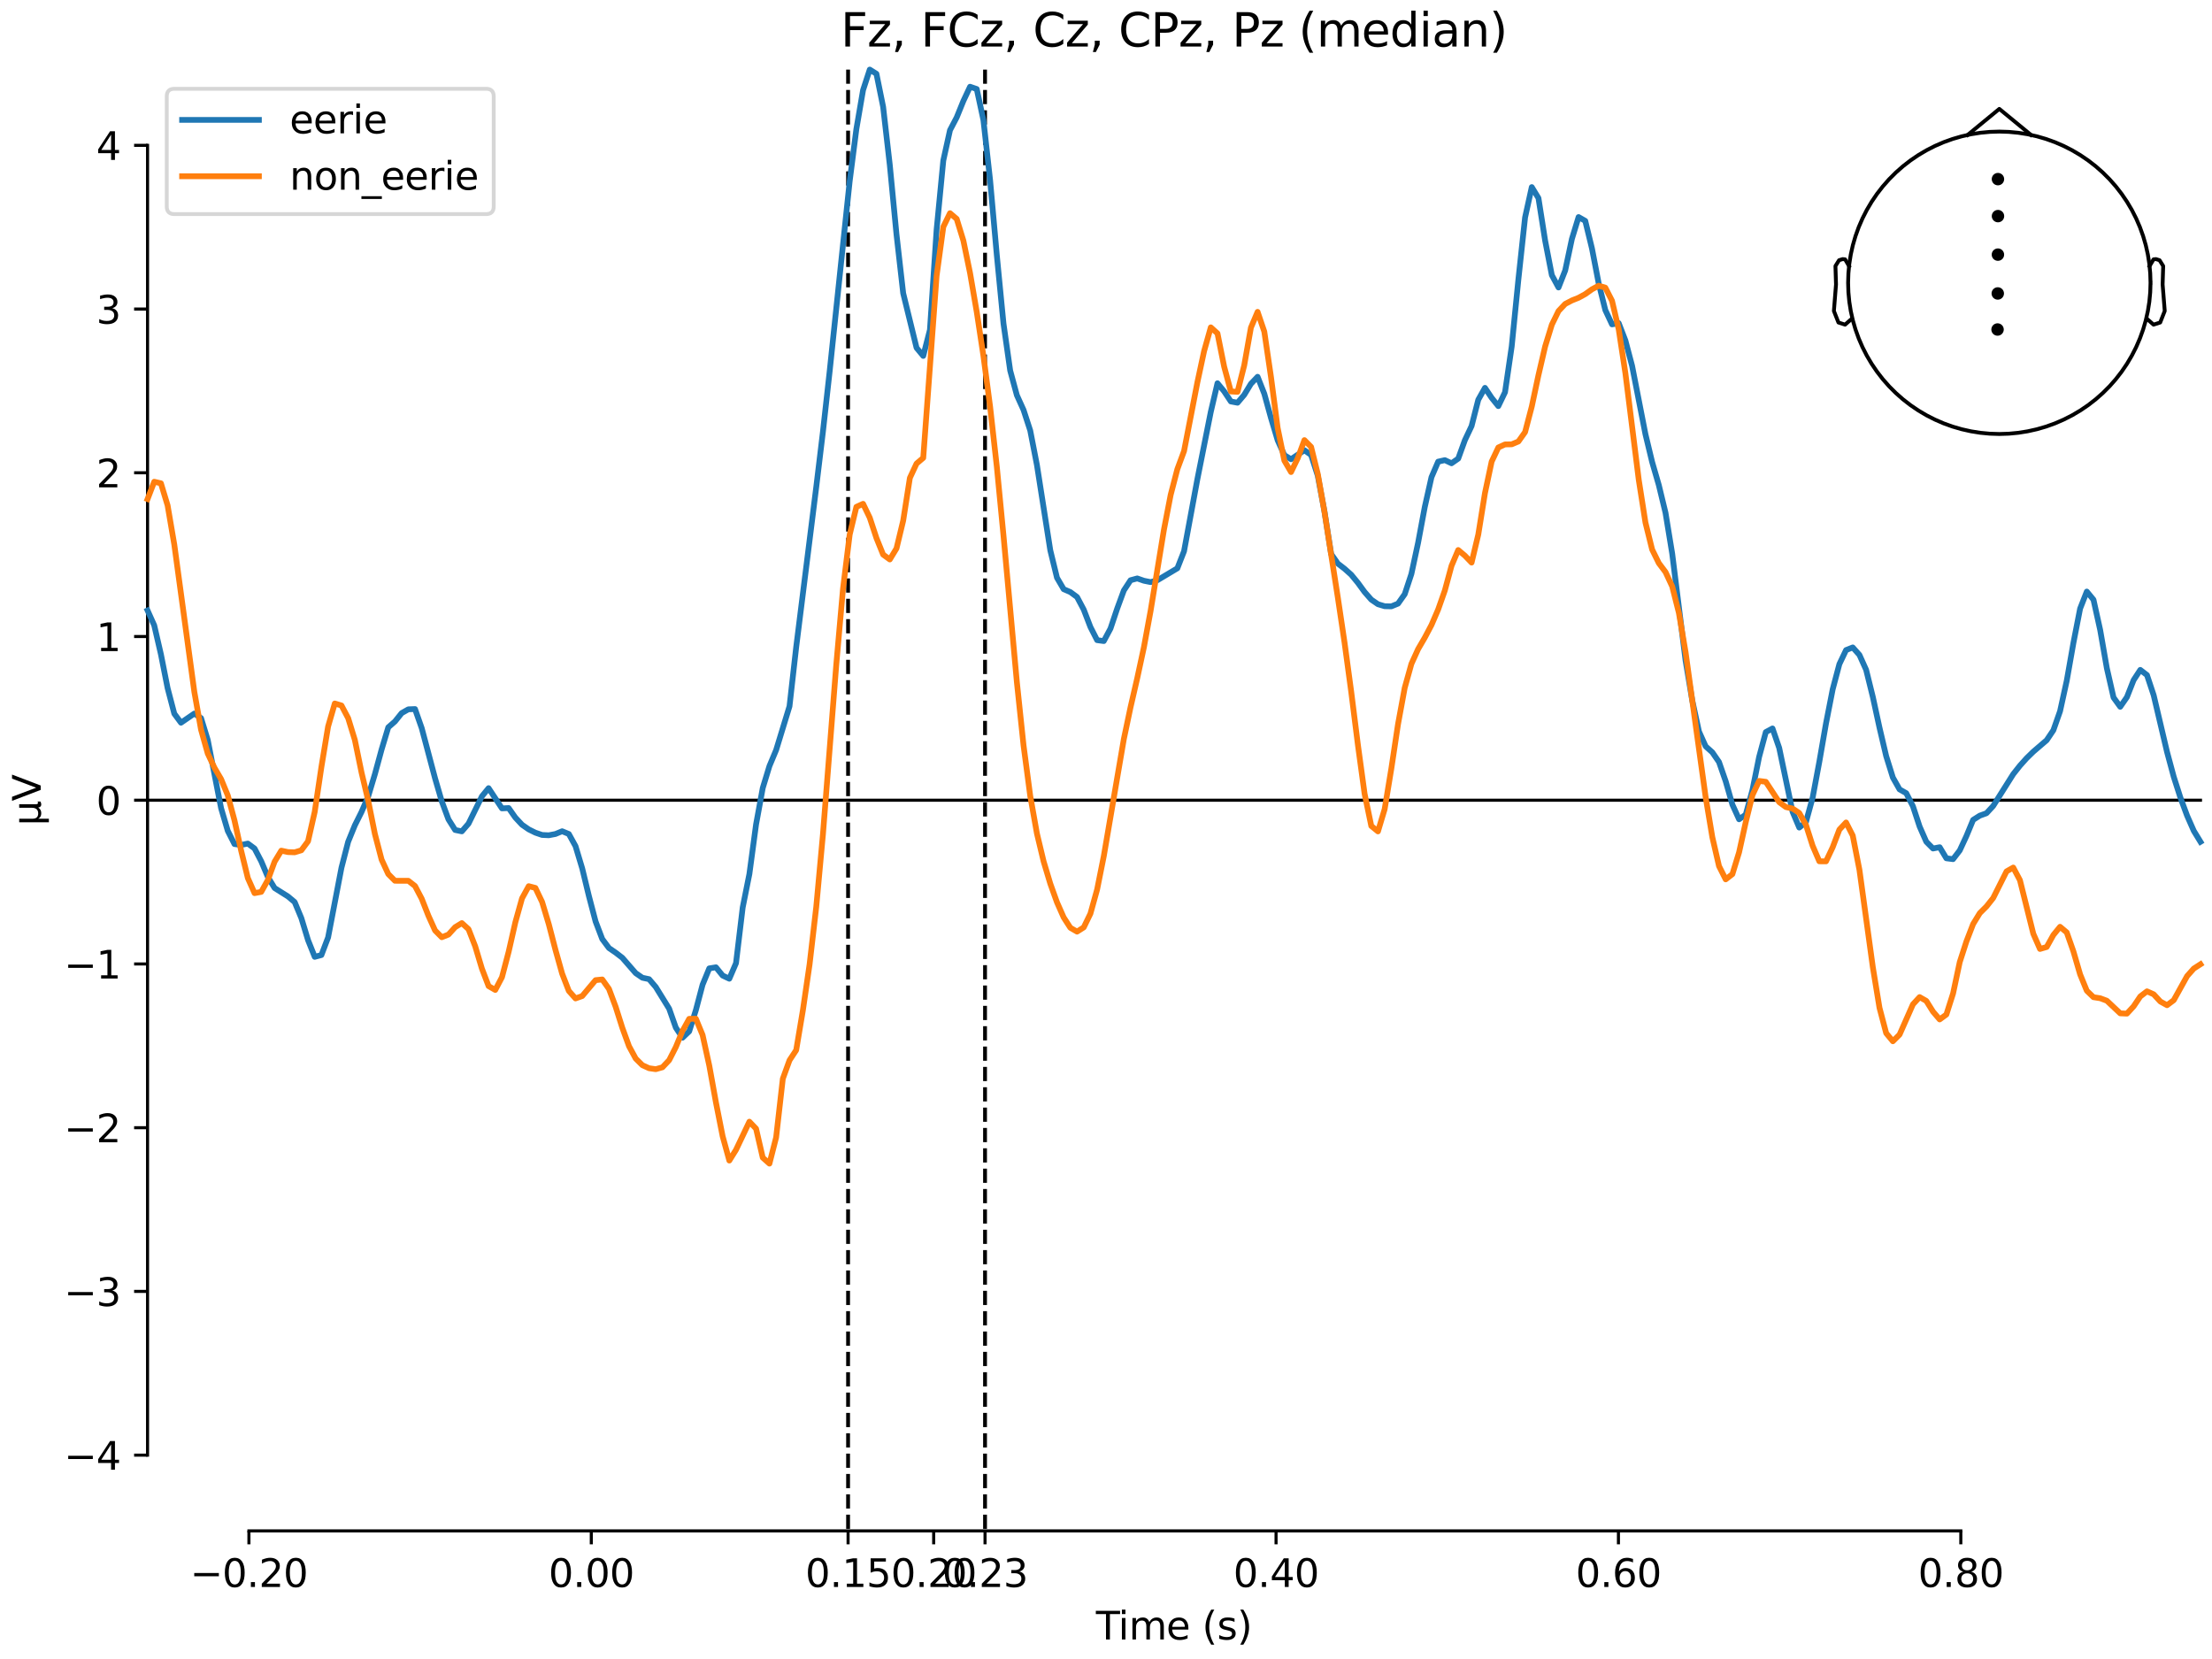 <?xml version="1.0" encoding="utf-8" standalone="no"?>
<!DOCTYPE svg PUBLIC "-//W3C//DTD SVG 1.1//EN"
  "http://www.w3.org/Graphics/SVG/1.1/DTD/svg11.dtd">
<svg xmlns:xlink="http://www.w3.org/1999/xlink" width="576pt" height="432pt" viewBox="0 0 576 432" xmlns="http://www.w3.org/2000/svg" version="1.1">
 <defs>
  <style type="text/css">*{stroke-linejoin: round; stroke-linecap: butt}</style>
 </defs>
 <g id="figure_1">
  <g id="patch_1">
   <path d="M 0 432 
L 576 432 
L 576 0 
L 0 0 
z
" style="fill: #ffffff"/>
  </g>
  <g id="axes_1">
   <g id="patch_2">
    <path d="M 38.421 398.644 
L 573 398.644 
L 573 18.118 
L 38.421 18.118 
L 38.421 398.644 
z
" style="fill: none; opacity: 0"/>
   </g>
   <g id="patch_3">
    <path d="M 38.421 378.917 
L 38.421 37.845 
" style="fill: none; stroke: #000000; stroke-width: 0.8; stroke-linejoin: miter; stroke-linecap: square"/>
   </g>
   <g id="LineCollection_1">
    <path d="M 220.839 18.118 
L 220.839 398.644 
" clip-path="url(#pd1ebe7572a)" style="fill: none; stroke-dasharray: 3.7,1.6; stroke-dashoffset: 0; stroke: #000000"/>
    <path d="M 256.501 18.118 
L 256.501 398.644 
" clip-path="url(#pd1ebe7572a)" style="fill: none; stroke-dasharray: 3.7,1.6; stroke-dashoffset: 0; stroke: #000000"/>
   </g>
   <g id="matplotlib.axis_1">
    <g id="xtick_1">
     <g id="line2d_1">
      <defs>
       <path id="mf4cbd7baeb" d="M 0 0 
L 0 3.5 
" style="stroke: #000000; stroke-width: 0.8"/>
      </defs>
      <g>
       <use xlink:href="#mf4cbd7baeb" x="64.819" y="398.644" style="stroke: #000000; stroke-width: 0.8"/>
      </g>
     </g>
     <g id="text_1">
      <!-- −0.20 -->
      <g transform="translate(49.496 413.242) scale(0.1 -0.1)">
       <defs>
        <path id="DejaVuSans-2212" d="M 678 2272 
L 4684 2272 
L 4684 1741 
L 678 1741 
L 678 2272 
z
" transform="scale(0.016)"/>
        <path id="DejaVuSans-30" d="M 2034 4250 
Q 1547 4250 1301 3770 
Q 1056 3291 1056 2328 
Q 1056 1369 1301 889 
Q 1547 409 2034 409 
Q 2525 409 2770 889 
Q 3016 1369 3016 2328 
Q 3016 3291 2770 3770 
Q 2525 4250 2034 4250 
z
M 2034 4750 
Q 2819 4750 3233 4129 
Q 3647 3509 3647 2328 
Q 3647 1150 3233 529 
Q 2819 -91 2034 -91 
Q 1250 -91 836 529 
Q 422 1150 422 2328 
Q 422 3509 836 4129 
Q 1250 4750 2034 4750 
z
" transform="scale(0.016)"/>
        <path id="DejaVuSans-2e" d="M 684 794 
L 1344 794 
L 1344 0 
L 684 0 
L 684 794 
z
" transform="scale(0.016)"/>
        <path id="DejaVuSans-32" d="M 1228 531 
L 3431 531 
L 3431 0 
L 469 0 
L 469 531 
Q 828 903 1448 1529 
Q 2069 2156 2228 2338 
Q 2531 2678 2651 2914 
Q 2772 3150 2772 3378 
Q 2772 3750 2511 3984 
Q 2250 4219 1831 4219 
Q 1534 4219 1204 4116 
Q 875 4013 500 3803 
L 500 4441 
Q 881 4594 1212 4672 
Q 1544 4750 1819 4750 
Q 2544 4750 2975 4387 
Q 3406 4025 3406 3419 
Q 3406 3131 3298 2873 
Q 3191 2616 2906 2266 
Q 2828 2175 2409 1742 
Q 1991 1309 1228 531 
z
" transform="scale(0.016)"/>
       </defs>
       <use xlink:href="#DejaVuSans-2212"/>
       <use xlink:href="#DejaVuSans-30" transform="translate(83.789 0)"/>
       <use xlink:href="#DejaVuSans-2e" transform="translate(147.412 0)"/>
       <use xlink:href="#DejaVuSans-32" transform="translate(179.199 0)"/>
       <use xlink:href="#DejaVuSans-30" transform="translate(242.822 0)"/>
      </g>
     </g>
    </g>
    <g id="xtick_2">
     <g id="line2d_2">
      <g>
       <use xlink:href="#mf4cbd7baeb" x="153.973" y="398.644" style="stroke: #000000; stroke-width: 0.8"/>
      </g>
     </g>
     <g id="text_2">
      <!-- 0.00 -->
      <g transform="translate(142.84 413.242) scale(0.1 -0.1)">
       <use xlink:href="#DejaVuSans-30"/>
       <use xlink:href="#DejaVuSans-2e" transform="translate(63.623 0)"/>
       <use xlink:href="#DejaVuSans-30" transform="translate(95.41 0)"/>
       <use xlink:href="#DejaVuSans-30" transform="translate(159.033 0)"/>
      </g>
     </g>
    </g>
    <g id="xtick_3">
     <g id="line2d_3">
      <g>
       <use xlink:href="#mf4cbd7baeb" x="220.839" y="398.644" style="stroke: #000000; stroke-width: 0.8"/>
      </g>
     </g>
     <g id="text_3">
      <!-- 0.15 -->
      <g transform="translate(209.706 413.242) scale(0.1 -0.1)">
       <defs>
        <path id="DejaVuSans-31" d="M 794 531 
L 1825 531 
L 1825 4091 
L 703 3866 
L 703 4441 
L 1819 4666 
L 2450 4666 
L 2450 531 
L 3481 531 
L 3481 0 
L 794 0 
L 794 531 
z
" transform="scale(0.016)"/>
        <path id="DejaVuSans-35" d="M 691 4666 
L 3169 4666 
L 3169 4134 
L 1269 4134 
L 1269 2991 
Q 1406 3038 1543 3061 
Q 1681 3084 1819 3084 
Q 2600 3084 3056 2656 
Q 3513 2228 3513 1497 
Q 3513 744 3044 326 
Q 2575 -91 1722 -91 
Q 1428 -91 1123 -41 
Q 819 9 494 109 
L 494 744 
Q 775 591 1075 516 
Q 1375 441 1709 441 
Q 2250 441 2565 725 
Q 2881 1009 2881 1497 
Q 2881 1984 2565 2268 
Q 2250 2553 1709 2553 
Q 1456 2553 1204 2497 
Q 953 2441 691 2322 
L 691 4666 
z
" transform="scale(0.016)"/>
       </defs>
       <use xlink:href="#DejaVuSans-30"/>
       <use xlink:href="#DejaVuSans-2e" transform="translate(63.623 0)"/>
       <use xlink:href="#DejaVuSans-31" transform="translate(95.41 0)"/>
       <use xlink:href="#DejaVuSans-35" transform="translate(159.033 0)"/>
      </g>
     </g>
    </g>
    <g id="xtick_4">
     <g id="line2d_4">
      <g>
       <use xlink:href="#mf4cbd7baeb" x="243.128" y="398.644" style="stroke: #000000; stroke-width: 0.8"/>
      </g>
     </g>
     <g id="text_4">
      <!-- 0.20 -->
      <g transform="translate(231.995 413.242) scale(0.1 -0.1)">
       <use xlink:href="#DejaVuSans-30"/>
       <use xlink:href="#DejaVuSans-2e" transform="translate(63.623 0)"/>
       <use xlink:href="#DejaVuSans-32" transform="translate(95.41 0)"/>
       <use xlink:href="#DejaVuSans-30" transform="translate(159.033 0)"/>
      </g>
     </g>
    </g>
    <g id="xtick_5">
     <g id="line2d_5">
      <g>
       <use xlink:href="#mf4cbd7baeb" x="256.501" y="398.644" style="stroke: #000000; stroke-width: 0.8"/>
      </g>
     </g>
     <g id="text_5">
      <!-- 0.23 -->
      <g transform="translate(245.368 413.242) scale(0.1 -0.1)">
       <defs>
        <path id="DejaVuSans-33" d="M 2597 2516 
Q 3050 2419 3304 2112 
Q 3559 1806 3559 1356 
Q 3559 666 3084 287 
Q 2609 -91 1734 -91 
Q 1441 -91 1130 -33 
Q 819 25 488 141 
L 488 750 
Q 750 597 1062 519 
Q 1375 441 1716 441 
Q 2309 441 2620 675 
Q 2931 909 2931 1356 
Q 2931 1769 2642 2001 
Q 2353 2234 1838 2234 
L 1294 2234 
L 1294 2753 
L 1863 2753 
Q 2328 2753 2575 2939 
Q 2822 3125 2822 3475 
Q 2822 3834 2567 4026 
Q 2313 4219 1838 4219 
Q 1578 4219 1281 4162 
Q 984 4106 628 3988 
L 628 4550 
Q 988 4650 1302 4700 
Q 1616 4750 1894 4750 
Q 2613 4750 3031 4423 
Q 3450 4097 3450 3541 
Q 3450 3153 3228 2886 
Q 3006 2619 2597 2516 
z
" transform="scale(0.016)"/>
       </defs>
       <use xlink:href="#DejaVuSans-30"/>
       <use xlink:href="#DejaVuSans-2e" transform="translate(63.623 0)"/>
       <use xlink:href="#DejaVuSans-32" transform="translate(95.41 0)"/>
       <use xlink:href="#DejaVuSans-33" transform="translate(159.033 0)"/>
      </g>
     </g>
    </g>
    <g id="xtick_6">
     <g id="line2d_6">
      <g>
       <use xlink:href="#mf4cbd7baeb" x="332.282" y="398.644" style="stroke: #000000; stroke-width: 0.8"/>
      </g>
     </g>
     <g id="text_6">
      <!-- 0.40 -->
      <g transform="translate(321.15 413.242) scale(0.1 -0.1)">
       <defs>
        <path id="DejaVuSans-34" d="M 2419 4116 
L 825 1625 
L 2419 1625 
L 2419 4116 
z
M 2253 4666 
L 3047 4666 
L 3047 1625 
L 3713 1625 
L 3713 1100 
L 3047 1100 
L 3047 0 
L 2419 0 
L 2419 1100 
L 313 1100 
L 313 1709 
L 2253 4666 
z
" transform="scale(0.016)"/>
       </defs>
       <use xlink:href="#DejaVuSans-30"/>
       <use xlink:href="#DejaVuSans-2e" transform="translate(63.623 0)"/>
       <use xlink:href="#DejaVuSans-34" transform="translate(95.41 0)"/>
       <use xlink:href="#DejaVuSans-30" transform="translate(159.033 0)"/>
      </g>
     </g>
    </g>
    <g id="xtick_7">
     <g id="line2d_7">
      <g>
       <use xlink:href="#mf4cbd7baeb" x="421.437" y="398.644" style="stroke: #000000; stroke-width: 0.8"/>
      </g>
     </g>
     <g id="text_7">
      <!-- 0.60 -->
      <g transform="translate(410.304 413.242) scale(0.1 -0.1)">
       <defs>
        <path id="DejaVuSans-36" d="M 2113 2584 
Q 1688 2584 1439 2293 
Q 1191 2003 1191 1497 
Q 1191 994 1439 701 
Q 1688 409 2113 409 
Q 2538 409 2786 701 
Q 3034 994 3034 1497 
Q 3034 2003 2786 2293 
Q 2538 2584 2113 2584 
z
M 3366 4563 
L 3366 3988 
Q 3128 4100 2886 4159 
Q 2644 4219 2406 4219 
Q 1781 4219 1451 3797 
Q 1122 3375 1075 2522 
Q 1259 2794 1537 2939 
Q 1816 3084 2150 3084 
Q 2853 3084 3261 2657 
Q 3669 2231 3669 1497 
Q 3669 778 3244 343 
Q 2819 -91 2113 -91 
Q 1303 -91 875 529 
Q 447 1150 447 2328 
Q 447 3434 972 4092 
Q 1497 4750 2381 4750 
Q 2619 4750 2861 4703 
Q 3103 4656 3366 4563 
z
" transform="scale(0.016)"/>
       </defs>
       <use xlink:href="#DejaVuSans-30"/>
       <use xlink:href="#DejaVuSans-2e" transform="translate(63.623 0)"/>
       <use xlink:href="#DejaVuSans-36" transform="translate(95.41 0)"/>
       <use xlink:href="#DejaVuSans-30" transform="translate(159.033 0)"/>
      </g>
     </g>
    </g>
    <g id="xtick_8">
     <g id="line2d_8">
      <g>
       <use xlink:href="#mf4cbd7baeb" x="510.592" y="398.644" style="stroke: #000000; stroke-width: 0.8"/>
      </g>
     </g>
     <g id="text_8">
      <!-- 0.80 -->
      <g transform="translate(499.459 413.242) scale(0.1 -0.1)">
       <defs>
        <path id="DejaVuSans-38" d="M 2034 2216 
Q 1584 2216 1326 1975 
Q 1069 1734 1069 1313 
Q 1069 891 1326 650 
Q 1584 409 2034 409 
Q 2484 409 2743 651 
Q 3003 894 3003 1313 
Q 3003 1734 2745 1975 
Q 2488 2216 2034 2216 
z
M 1403 2484 
Q 997 2584 770 2862 
Q 544 3141 544 3541 
Q 544 4100 942 4425 
Q 1341 4750 2034 4750 
Q 2731 4750 3128 4425 
Q 3525 4100 3525 3541 
Q 3525 3141 3298 2862 
Q 3072 2584 2669 2484 
Q 3125 2378 3379 2068 
Q 3634 1759 3634 1313 
Q 3634 634 3220 271 
Q 2806 -91 2034 -91 
Q 1263 -91 848 271 
Q 434 634 434 1313 
Q 434 1759 690 2068 
Q 947 2378 1403 2484 
z
M 1172 3481 
Q 1172 3119 1398 2916 
Q 1625 2713 2034 2713 
Q 2441 2713 2670 2916 
Q 2900 3119 2900 3481 
Q 2900 3844 2670 4047 
Q 2441 4250 2034 4250 
Q 1625 4250 1398 4047 
Q 1172 3844 1172 3481 
z
" transform="scale(0.016)"/>
       </defs>
       <use xlink:href="#DejaVuSans-30"/>
       <use xlink:href="#DejaVuSans-2e" transform="translate(63.623 0)"/>
       <use xlink:href="#DejaVuSans-38" transform="translate(95.41 0)"/>
       <use xlink:href="#DejaVuSans-30" transform="translate(159.033 0)"/>
      </g>
     </g>
    </g>
    <g id="text_9">
     <!-- Time (s) -->
     <g transform="translate(285.381 426.92) scale(0.1 -0.1)">
      <defs>
       <path id="DejaVuSans-54" d="M -19 4666 
L 3928 4666 
L 3928 4134 
L 2272 4134 
L 2272 0 
L 1638 0 
L 1638 4134 
L -19 4134 
L -19 4666 
z
" transform="scale(0.016)"/>
       <path id="DejaVuSans-69" d="M 603 3500 
L 1178 3500 
L 1178 0 
L 603 0 
L 603 3500 
z
M 603 4863 
L 1178 4863 
L 1178 4134 
L 603 4134 
L 603 4863 
z
" transform="scale(0.016)"/>
       <path id="DejaVuSans-6d" d="M 3328 2828 
Q 3544 3216 3844 3400 
Q 4144 3584 4550 3584 
Q 5097 3584 5394 3201 
Q 5691 2819 5691 2113 
L 5691 0 
L 5113 0 
L 5113 2094 
Q 5113 2597 4934 2840 
Q 4756 3084 4391 3084 
Q 3944 3084 3684 2787 
Q 3425 2491 3425 1978 
L 3425 0 
L 2847 0 
L 2847 2094 
Q 2847 2600 2669 2842 
Q 2491 3084 2119 3084 
Q 1678 3084 1418 2786 
Q 1159 2488 1159 1978 
L 1159 0 
L 581 0 
L 581 3500 
L 1159 3500 
L 1159 2956 
Q 1356 3278 1631 3431 
Q 1906 3584 2284 3584 
Q 2666 3584 2933 3390 
Q 3200 3197 3328 2828 
z
" transform="scale(0.016)"/>
       <path id="DejaVuSans-65" d="M 3597 1894 
L 3597 1613 
L 953 1613 
Q 991 1019 1311 708 
Q 1631 397 2203 397 
Q 2534 397 2845 478 
Q 3156 559 3463 722 
L 3463 178 
Q 3153 47 2828 -22 
Q 2503 -91 2169 -91 
Q 1331 -91 842 396 
Q 353 884 353 1716 
Q 353 2575 817 3079 
Q 1281 3584 2069 3584 
Q 2775 3584 3186 3129 
Q 3597 2675 3597 1894 
z
M 3022 2063 
Q 3016 2534 2758 2815 
Q 2500 3097 2075 3097 
Q 1594 3097 1305 2825 
Q 1016 2553 972 2059 
L 3022 2063 
z
" transform="scale(0.016)"/>
       <path id="DejaVuSans-20" transform="scale(0.016)"/>
       <path id="DejaVuSans-28" d="M 1984 4856 
Q 1566 4138 1362 3434 
Q 1159 2731 1159 2009 
Q 1159 1288 1364 580 
Q 1569 -128 1984 -844 
L 1484 -844 
Q 1016 -109 783 600 
Q 550 1309 550 2009 
Q 550 2706 781 3412 
Q 1013 4119 1484 4856 
L 1984 4856 
z
" transform="scale(0.016)"/>
       <path id="DejaVuSans-73" d="M 2834 3397 
L 2834 2853 
Q 2591 2978 2328 3040 
Q 2066 3103 1784 3103 
Q 1356 3103 1142 2972 
Q 928 2841 928 2578 
Q 928 2378 1081 2264 
Q 1234 2150 1697 2047 
L 1894 2003 
Q 2506 1872 2764 1633 
Q 3022 1394 3022 966 
Q 3022 478 2636 193 
Q 2250 -91 1575 -91 
Q 1294 -91 989 -36 
Q 684 19 347 128 
L 347 722 
Q 666 556 975 473 
Q 1284 391 1588 391 
Q 1994 391 2212 530 
Q 2431 669 2431 922 
Q 2431 1156 2273 1281 
Q 2116 1406 1581 1522 
L 1381 1569 
Q 847 1681 609 1914 
Q 372 2147 372 2553 
Q 372 3047 722 3315 
Q 1072 3584 1716 3584 
Q 2034 3584 2315 3537 
Q 2597 3491 2834 3397 
z
" transform="scale(0.016)"/>
       <path id="DejaVuSans-29" d="M 513 4856 
L 1013 4856 
Q 1481 4119 1714 3412 
Q 1947 2706 1947 2009 
Q 1947 1309 1714 600 
Q 1481 -109 1013 -844 
L 513 -844 
Q 928 -128 1133 580 
Q 1338 1288 1338 2009 
Q 1338 2731 1133 3434 
Q 928 4138 513 4856 
z
" transform="scale(0.016)"/>
      </defs>
      <use xlink:href="#DejaVuSans-54"/>
      <use xlink:href="#DejaVuSans-69" transform="translate(57.959 0)"/>
      <use xlink:href="#DejaVuSans-6d" transform="translate(85.742 0)"/>
      <use xlink:href="#DejaVuSans-65" transform="translate(183.154 0)"/>
      <use xlink:href="#DejaVuSans-20" transform="translate(244.678 0)"/>
      <use xlink:href="#DejaVuSans-28" transform="translate(276.465 0)"/>
      <use xlink:href="#DejaVuSans-73" transform="translate(315.479 0)"/>
      <use xlink:href="#DejaVuSans-29" transform="translate(367.578 0)"/>
     </g>
    </g>
   </g>
   <g id="matplotlib.axis_2">
    <g id="ytick_1">
     <g id="line2d_9">
      <defs>
       <path id="m98a3092ba8" d="M 0 0 
L -3.5 0 
" style="stroke: #000000; stroke-width: 0.8"/>
      </defs>
      <g>
       <use xlink:href="#m98a3092ba8" x="38.421" y="378.917" style="stroke: #000000; stroke-width: 0.8"/>
      </g>
     </g>
     <g id="text_10">
      <!-- −4 -->
      <g transform="translate(16.678 382.716) scale(0.1 -0.1)">
       <use xlink:href="#DejaVuSans-2212"/>
       <use xlink:href="#DejaVuSans-34" transform="translate(83.789 0)"/>
      </g>
     </g>
    </g>
    <g id="ytick_2">
     <g id="line2d_10">
      <g>
       <use xlink:href="#m98a3092ba8" x="38.421" y="336.283" style="stroke: #000000; stroke-width: 0.8"/>
      </g>
     </g>
     <g id="text_11">
      <!-- −3 -->
      <g transform="translate(16.678 340.082) scale(0.1 -0.1)">
       <use xlink:href="#DejaVuSans-2212"/>
       <use xlink:href="#DejaVuSans-33" transform="translate(83.789 0)"/>
      </g>
     </g>
    </g>
    <g id="ytick_3">
     <g id="line2d_11">
      <g>
       <use xlink:href="#m98a3092ba8" x="38.421" y="293.649" style="stroke: #000000; stroke-width: 0.8"/>
      </g>
     </g>
     <g id="text_12">
      <!-- −2 -->
      <g transform="translate(16.678 297.448) scale(0.1 -0.1)">
       <use xlink:href="#DejaVuSans-2212"/>
       <use xlink:href="#DejaVuSans-32" transform="translate(83.789 0)"/>
      </g>
     </g>
    </g>
    <g id="ytick_4">
     <g id="line2d_12">
      <g>
       <use xlink:href="#m98a3092ba8" x="38.421" y="251.015" style="stroke: #000000; stroke-width: 0.8"/>
      </g>
     </g>
     <g id="text_13">
      <!-- −1 -->
      <g transform="translate(16.678 254.814) scale(0.1 -0.1)">
       <use xlink:href="#DejaVuSans-2212"/>
       <use xlink:href="#DejaVuSans-31" transform="translate(83.789 0)"/>
      </g>
     </g>
    </g>
    <g id="ytick_5">
     <g id="line2d_13">
      <g>
       <use xlink:href="#m98a3092ba8" x="38.421" y="208.381" style="stroke: #000000; stroke-width: 0.8"/>
      </g>
     </g>
     <g id="text_14">
      <!-- 0 -->
      <g transform="translate(25.058 212.18) scale(0.1 -0.1)">
       <use xlink:href="#DejaVuSans-30"/>
      </g>
     </g>
    </g>
    <g id="ytick_6">
     <g id="line2d_14">
      <g>
       <use xlink:href="#m98a3092ba8" x="38.421" y="165.747" style="stroke: #000000; stroke-width: 0.8"/>
      </g>
     </g>
     <g id="text_15">
      <!-- 1 -->
      <g transform="translate(25.058 169.546) scale(0.1 -0.1)">
       <use xlink:href="#DejaVuSans-31"/>
      </g>
     </g>
    </g>
    <g id="ytick_7">
     <g id="line2d_15">
      <g>
       <use xlink:href="#m98a3092ba8" x="38.421" y="123.113" style="stroke: #000000; stroke-width: 0.8"/>
      </g>
     </g>
     <g id="text_16">
      <!-- 2 -->
      <g transform="translate(25.058 126.912) scale(0.1 -0.1)">
       <use xlink:href="#DejaVuSans-32"/>
      </g>
     </g>
    </g>
    <g id="ytick_8">
     <g id="line2d_16">
      <g>
       <use xlink:href="#m98a3092ba8" x="38.421" y="80.479" style="stroke: #000000; stroke-width: 0.8"/>
      </g>
     </g>
     <g id="text_17">
      <!-- 3 -->
      <g transform="translate(25.058 84.278) scale(0.1 -0.1)">
       <use xlink:href="#DejaVuSans-33"/>
      </g>
     </g>
    </g>
    <g id="ytick_9">
     <g id="line2d_17">
      <g>
       <use xlink:href="#m98a3092ba8" x="38.421" y="37.845" style="stroke: #000000; stroke-width: 0.8"/>
      </g>
     </g>
     <g id="text_18">
      <!-- 4 -->
      <g transform="translate(25.058 41.645) scale(0.1 -0.1)">
       <use xlink:href="#DejaVuSans-34"/>
      </g>
     </g>
    </g>
    <g id="text_19">
     <!-- µV -->
     <g transform="translate(10.599 214.982) rotate(-90) scale(0.1 -0.1)">
      <defs>
       <path id="DejaVuSans-b5" d="M 544 -1331 
L 544 3500 
L 1119 3500 
L 1119 1325 
Q 1119 872 1334 640 
Q 1550 409 1972 409 
Q 2434 409 2667 671 
Q 2900 934 2900 1459 
L 2900 3500 
L 3475 3500 
L 3475 806 
Q 3475 619 3529 530 
Q 3584 441 3700 441 
Q 3728 441 3778 458 
Q 3828 475 3916 513 
L 3916 50 
Q 3788 -22 3673 -56 
Q 3559 -91 3450 -91 
Q 3234 -91 3106 31 
Q 2978 153 2931 403 
Q 2775 156 2548 32 
Q 2322 -91 2016 -91 
Q 1697 -91 1473 31 
Q 1250 153 1119 397 
L 1119 -1331 
L 544 -1331 
z
" transform="scale(0.016)"/>
       <path id="DejaVuSans-56" d="M 1831 0 
L 50 4666 
L 709 4666 
L 2188 738 
L 3669 4666 
L 4325 4666 
L 2547 0 
L 1831 0 
z
" transform="scale(0.016)"/>
      </defs>
      <use xlink:href="#DejaVuSans-b5"/>
      <use xlink:href="#DejaVuSans-56" transform="translate(63.623 0)"/>
     </g>
    </g>
   </g>
   <g id="patch_4">
    <path d="M 64.819 398.644 
L 510.592 398.644 
" style="fill: none; stroke: #000000; stroke-width: 0.8; stroke-linejoin: miter; stroke-linecap: square"/>
   </g>
   <g id="patch_5">
    <path d="M 38.421 208.381 
L 573 208.381 
" style="fill: none; stroke: #000000; stroke-width: 0.8; stroke-linejoin: miter; stroke-linecap: square"/>
   </g>
   <g id="text_20">
    <!-- Fz, FCz, Cz, CPz, Pz (median) -->
    <g transform="translate(218.923 12.118) scale(0.12 -0.12)">
     <defs>
      <path id="DejaVuSans-46" d="M 628 4666 
L 3309 4666 
L 3309 4134 
L 1259 4134 
L 1259 2759 
L 3109 2759 
L 3109 2228 
L 1259 2228 
L 1259 0 
L 628 0 
L 628 4666 
z
" transform="scale(0.016)"/>
      <path id="DejaVuSans-7a" d="M 353 3500 
L 3084 3500 
L 3084 2975 
L 922 459 
L 3084 459 
L 3084 0 
L 275 0 
L 275 525 
L 2438 3041 
L 353 3041 
L 353 3500 
z
" transform="scale(0.016)"/>
      <path id="DejaVuSans-2c" d="M 750 794 
L 1409 794 
L 1409 256 
L 897 -744 
L 494 -744 
L 750 256 
L 750 794 
z
" transform="scale(0.016)"/>
      <path id="DejaVuSans-43" d="M 4122 4306 
L 4122 3641 
Q 3803 3938 3442 4084 
Q 3081 4231 2675 4231 
Q 1875 4231 1450 3742 
Q 1025 3253 1025 2328 
Q 1025 1406 1450 917 
Q 1875 428 2675 428 
Q 3081 428 3442 575 
Q 3803 722 4122 1019 
L 4122 359 
Q 3791 134 3420 21 
Q 3050 -91 2638 -91 
Q 1578 -91 968 557 
Q 359 1206 359 2328 
Q 359 3453 968 4101 
Q 1578 4750 2638 4750 
Q 3056 4750 3426 4639 
Q 3797 4528 4122 4306 
z
" transform="scale(0.016)"/>
      <path id="DejaVuSans-50" d="M 1259 4147 
L 1259 2394 
L 2053 2394 
Q 2494 2394 2734 2622 
Q 2975 2850 2975 3272 
Q 2975 3691 2734 3919 
Q 2494 4147 2053 4147 
L 1259 4147 
z
M 628 4666 
L 2053 4666 
Q 2838 4666 3239 4311 
Q 3641 3956 3641 3272 
Q 3641 2581 3239 2228 
Q 2838 1875 2053 1875 
L 1259 1875 
L 1259 0 
L 628 0 
L 628 4666 
z
" transform="scale(0.016)"/>
      <path id="DejaVuSans-64" d="M 2906 2969 
L 2906 4863 
L 3481 4863 
L 3481 0 
L 2906 0 
L 2906 525 
Q 2725 213 2448 61 
Q 2172 -91 1784 -91 
Q 1150 -91 751 415 
Q 353 922 353 1747 
Q 353 2572 751 3078 
Q 1150 3584 1784 3584 
Q 2172 3584 2448 3432 
Q 2725 3281 2906 2969 
z
M 947 1747 
Q 947 1113 1208 752 
Q 1469 391 1925 391 
Q 2381 391 2643 752 
Q 2906 1113 2906 1747 
Q 2906 2381 2643 2742 
Q 2381 3103 1925 3103 
Q 1469 3103 1208 2742 
Q 947 2381 947 1747 
z
" transform="scale(0.016)"/>
      <path id="DejaVuSans-61" d="M 2194 1759 
Q 1497 1759 1228 1600 
Q 959 1441 959 1056 
Q 959 750 1161 570 
Q 1363 391 1709 391 
Q 2188 391 2477 730 
Q 2766 1069 2766 1631 
L 2766 1759 
L 2194 1759 
z
M 3341 1997 
L 3341 0 
L 2766 0 
L 2766 531 
Q 2569 213 2275 61 
Q 1981 -91 1556 -91 
Q 1019 -91 701 211 
Q 384 513 384 1019 
Q 384 1609 779 1909 
Q 1175 2209 1959 2209 
L 2766 2209 
L 2766 2266 
Q 2766 2663 2505 2880 
Q 2244 3097 1772 3097 
Q 1472 3097 1187 3025 
Q 903 2953 641 2809 
L 641 3341 
Q 956 3463 1253 3523 
Q 1550 3584 1831 3584 
Q 2591 3584 2966 3190 
Q 3341 2797 3341 1997 
z
" transform="scale(0.016)"/>
      <path id="DejaVuSans-6e" d="M 3513 2113 
L 3513 0 
L 2938 0 
L 2938 2094 
Q 2938 2591 2744 2837 
Q 2550 3084 2163 3084 
Q 1697 3084 1428 2787 
Q 1159 2491 1159 1978 
L 1159 0 
L 581 0 
L 581 3500 
L 1159 3500 
L 1159 2956 
Q 1366 3272 1645 3428 
Q 1925 3584 2291 3584 
Q 2894 3584 3203 3211 
Q 3513 2838 3513 2113 
z
" transform="scale(0.016)"/>
     </defs>
     <use xlink:href="#DejaVuSans-46"/>
     <use xlink:href="#DejaVuSans-7a" transform="translate(57.52 0)"/>
     <use xlink:href="#DejaVuSans-2c" transform="translate(110.01 0)"/>
     <use xlink:href="#DejaVuSans-20" transform="translate(141.797 0)"/>
     <use xlink:href="#DejaVuSans-46" transform="translate(173.584 0)"/>
     <use xlink:href="#DejaVuSans-43" transform="translate(231.104 0)"/>
     <use xlink:href="#DejaVuSans-7a" transform="translate(300.928 0)"/>
     <use xlink:href="#DejaVuSans-2c" transform="translate(353.418 0)"/>
     <use xlink:href="#DejaVuSans-20" transform="translate(385.205 0)"/>
     <use xlink:href="#DejaVuSans-43" transform="translate(416.992 0)"/>
     <use xlink:href="#DejaVuSans-7a" transform="translate(486.816 0)"/>
     <use xlink:href="#DejaVuSans-2c" transform="translate(539.307 0)"/>
     <use xlink:href="#DejaVuSans-20" transform="translate(571.094 0)"/>
     <use xlink:href="#DejaVuSans-43" transform="translate(602.881 0)"/>
     <use xlink:href="#DejaVuSans-50" transform="translate(672.705 0)"/>
     <use xlink:href="#DejaVuSans-7a" transform="translate(733.008 0)"/>
     <use xlink:href="#DejaVuSans-2c" transform="translate(785.498 0)"/>
     <use xlink:href="#DejaVuSans-20" transform="translate(817.285 0)"/>
     <use xlink:href="#DejaVuSans-50" transform="translate(849.072 0)"/>
     <use xlink:href="#DejaVuSans-7a" transform="translate(909.375 0)"/>
     <use xlink:href="#DejaVuSans-20" transform="translate(961.865 0)"/>
     <use xlink:href="#DejaVuSans-28" transform="translate(993.652 0)"/>
     <use xlink:href="#DejaVuSans-6d" transform="translate(1032.666 0)"/>
     <use xlink:href="#DejaVuSans-65" transform="translate(1130.078 0)"/>
     <use xlink:href="#DejaVuSans-64" transform="translate(1191.602 0)"/>
     <use xlink:href="#DejaVuSans-69" transform="translate(1255.078 0)"/>
     <use xlink:href="#DejaVuSans-61" transform="translate(1282.861 0)"/>
     <use xlink:href="#DejaVuSans-6e" transform="translate(1344.141 0)"/>
     <use xlink:href="#DejaVuSans-29" transform="translate(1407.52 0)"/>
    </g>
   </g>
   <g id="legend_1">
    <g id="patch_6">
     <path d="M 45.421 55.753 
L 126.563 55.753 
Q 128.563 55.753 128.563 53.753 
L 128.563 25.118 
Q 128.563 23.118 126.563 23.118 
L 45.421 23.118 
Q 43.421 23.118 43.421 25.118 
L 43.421 53.753 
Q 43.421 55.753 45.421 55.753 
z
" style="fill: #ffffff; opacity: 0.8; stroke: #cccccc; stroke-linejoin: miter"/>
    </g>
    <g id="line2d_18">
     <path d="M 47.421 31.217 
L 57.421 31.217 
L 67.421 31.217 
" style="fill: none; stroke: #1f77b4; stroke-width: 1.5; stroke-linecap: square"/>
    </g>
    <g id="text_21">
     <!-- eerie -->
     <g transform="translate(75.421 34.717) scale(0.1 -0.1)">
      <defs>
       <path id="DejaVuSans-72" d="M 2631 2963 
Q 2534 3019 2420 3045 
Q 2306 3072 2169 3072 
Q 1681 3072 1420 2755 
Q 1159 2438 1159 1844 
L 1159 0 
L 581 0 
L 581 3500 
L 1159 3500 
L 1159 2956 
Q 1341 3275 1631 3429 
Q 1922 3584 2338 3584 
Q 2397 3584 2469 3576 
Q 2541 3569 2628 3553 
L 2631 2963 
z
" transform="scale(0.016)"/>
      </defs>
      <use xlink:href="#DejaVuSans-65"/>
      <use xlink:href="#DejaVuSans-65" transform="translate(61.523 0)"/>
      <use xlink:href="#DejaVuSans-72" transform="translate(123.047 0)"/>
      <use xlink:href="#DejaVuSans-69" transform="translate(164.16 0)"/>
      <use xlink:href="#DejaVuSans-65" transform="translate(191.943 0)"/>
     </g>
    </g>
    <g id="line2d_19">
     <path d="M 47.421 45.895 
L 57.421 45.895 
L 67.421 45.895 
" style="fill: none; stroke: #ff7f0e; stroke-width: 1.5; stroke-linecap: square"/>
    </g>
    <g id="text_22">
     <!-- non_eerie -->
     <g transform="translate(75.421 49.395) scale(0.1 -0.1)">
      <defs>
       <path id="DejaVuSans-6f" d="M 1959 3097 
Q 1497 3097 1228 2736 
Q 959 2375 959 1747 
Q 959 1119 1226 758 
Q 1494 397 1959 397 
Q 2419 397 2687 759 
Q 2956 1122 2956 1747 
Q 2956 2369 2687 2733 
Q 2419 3097 1959 3097 
z
M 1959 3584 
Q 2709 3584 3137 3096 
Q 3566 2609 3566 1747 
Q 3566 888 3137 398 
Q 2709 -91 1959 -91 
Q 1206 -91 779 398 
Q 353 888 353 1747 
Q 353 2609 779 3096 
Q 1206 3584 1959 3584 
z
" transform="scale(0.016)"/>
       <path id="DejaVuSans-5f" d="M 3263 -1063 
L 3263 -1509 
L -63 -1509 
L -63 -1063 
L 3263 -1063 
z
" transform="scale(0.016)"/>
      </defs>
      <use xlink:href="#DejaVuSans-6e"/>
      <use xlink:href="#DejaVuSans-6f" transform="translate(63.379 0)"/>
      <use xlink:href="#DejaVuSans-6e" transform="translate(124.561 0)"/>
      <use xlink:href="#DejaVuSans-5f" transform="translate(187.939 0)"/>
      <use xlink:href="#DejaVuSans-65" transform="translate(237.939 0)"/>
      <use xlink:href="#DejaVuSans-65" transform="translate(299.463 0)"/>
      <use xlink:href="#DejaVuSans-72" transform="translate(360.986 0)"/>
      <use xlink:href="#DejaVuSans-69" transform="translate(402.1 0)"/>
      <use xlink:href="#DejaVuSans-65" transform="translate(429.883 0)"/>
     </g>
    </g>
   </g>
   <g id="line2d_20">
    <path d="M 38.421 158.961 
L 40.162 162.842 
L 41.903 170.376 
L 43.644 179.185 
L 45.386 185.836 
L 47.127 188.195 
L 50.61 185.805 
L 52.351 186.991 
L 54.092 192.662 
L 57.575 210.467 
L 59.316 216.373 
L 61.057 219.793 
L 62.799 220.024 
L 64.54 219.661 
L 66.281 220.942 
L 68.023 224.273 
L 69.764 228.388 
L 71.505 231.243 
L 74.988 233.435 
L 76.729 234.894 
L 78.47 239.073 
L 80.212 244.805 
L 81.953 249.16 
L 83.694 248.691 
L 85.436 244.106 
L 88.918 225.945 
L 90.66 219.19 
L 92.401 214.913 
L 94.142 211.427 
L 95.883 207.371 
L 97.625 201.569 
L 99.366 195.169 
L 101.107 189.393 
L 102.849 187.869 
L 104.59 185.696 
L 106.331 184.704 
L 108.073 184.637 
L 109.814 189.601 
L 113.296 202.7 
L 115.038 208.671 
L 116.779 213.359 
L 118.52 216.125 
L 120.262 216.484 
L 122.003 214.472 
L 125.486 207.364 
L 127.227 205.232 
L 130.709 210.503 
L 132.451 210.414 
L 134.192 212.886 
L 135.933 214.757 
L 137.675 215.966 
L 139.416 216.827 
L 141.157 217.42 
L 142.899 217.502 
L 144.64 217.17 
L 146.381 216.452 
L 148.122 217.17 
L 149.864 220.335 
L 151.605 226.119 
L 153.346 233.31 
L 155.088 239.95 
L 156.829 244.524 
L 158.57 246.867 
L 160.312 248.056 
L 162.053 249.401 
L 165.535 253.402 
L 167.277 254.599 
L 169.018 254.972 
L 170.759 257.011 
L 174.242 262.65 
L 175.983 267.593 
L 177.725 270.224 
L 179.466 268.559 
L 181.207 263.019 
L 182.948 256.413 
L 184.69 252.166 
L 186.431 251.884 
L 188.172 254.032 
L 189.914 254.855 
L 191.655 250.802 
L 193.396 236.309 
L 195.138 227.599 
L 196.879 214.669 
L 198.62 205.186 
L 200.361 199.477 
L 202.103 195.307 
L 205.585 183.914 
L 207.327 168.514 
L 212.551 126.82 
L 214.292 112.409 
L 216.033 96.779 
L 221.257 47.156 
L 222.998 33.599 
L 224.74 23.455 
L 226.481 18.118 
L 228.222 19.213 
L 229.964 27.811 
L 231.705 42.984 
L 233.446 61.041 
L 235.187 76.356 
L 238.67 90.578 
L 240.411 92.678 
L 242.153 85.89 
L 243.894 59.79 
L 245.635 41.794 
L 247.377 33.899 
L 249.118 30.578 
L 250.859 26.291 
L 252.6 22.584 
L 254.342 23.182 
L 256.083 31.292 
L 257.824 46.952 
L 259.566 66.424 
L 261.307 84.255 
L 263.048 96.489 
L 264.79 102.915 
L 266.531 106.76 
L 268.272 112.11 
L 270.013 121.08 
L 273.496 143.306 
L 275.237 150.445 
L 276.979 153.422 
L 278.72 154.174 
L 280.461 155.456 
L 282.203 158.744 
L 283.944 163.27 
L 285.685 166.692 
L 287.427 166.932 
L 289.168 163.673 
L 290.909 158.484 
L 292.65 153.745 
L 294.392 151.09 
L 296.133 150.619 
L 297.874 151.225 
L 299.616 151.579 
L 301.357 151.105 
L 306.581 147.983 
L 308.322 143.537 
L 311.805 124.726 
L 315.287 107.249 
L 317.029 99.795 
L 318.77 101.914 
L 320.511 104.541 
L 322.253 104.869 
L 323.994 102.817 
L 325.735 99.942 
L 327.476 98.114 
L 329.218 102.523 
L 330.959 108.825 
L 332.7 114.649 
L 334.442 118.515 
L 336.183 119.585 
L 339.666 117.23 
L 341.407 118.469 
L 343.148 123.88 
L 344.889 133.183 
L 346.631 144.278 
L 348.372 146.752 
L 350.113 148.096 
L 351.855 149.65 
L 353.596 151.767 
L 355.337 154.152 
L 357.079 156.139 
L 358.82 157.336 
L 360.561 157.856 
L 362.302 157.894 
L 364.044 157.182 
L 365.785 154.723 
L 367.526 149.448 
L 369.268 141.338 
L 371.009 132.024 
L 372.75 124.267 
L 374.492 120.214 
L 376.233 119.818 
L 377.974 120.639 
L 379.715 119.422 
L 381.457 114.612 
L 383.198 110.93 
L 384.939 104.092 
L 386.681 100.994 
L 388.422 103.593 
L 390.163 105.753 
L 391.905 102.132 
L 393.646 90.215 
L 395.387 72.753 
L 397.128 56.615 
L 398.87 48.719 
L 400.611 51.583 
L 402.352 62.665 
L 404.094 71.645 
L 405.835 74.86 
L 407.576 70.424 
L 409.318 62.218 
L 411.059 56.52 
L 412.8 57.516 
L 414.541 64.679 
L 416.283 73.737 
L 418.024 80.751 
L 419.765 84.465 
L 421.507 84.146 
L 423.248 88.656 
L 424.989 95.251 
L 428.472 113.077 
L 430.213 120.309 
L 431.954 126.316 
L 433.696 133.528 
L 435.437 144.163 
L 438.92 172.015 
L 440.661 182.399 
L 442.402 190.464 
L 444.144 194.34 
L 445.885 195.9 
L 447.626 198.43 
L 449.367 203.447 
L 451.109 209.515 
L 452.85 213.34 
L 454.591 212.123 
L 456.333 205.722 
L 458.074 197.092 
L 459.815 190.627 
L 461.557 189.688 
L 463.298 194.75 
L 466.78 211.391 
L 468.522 215.496 
L 470.263 214.077 
L 472.004 207.724 
L 473.746 198.391 
L 475.487 188.376 
L 477.228 179.496 
L 478.97 172.931 
L 480.711 169.279 
L 482.452 168.59 
L 484.193 170.538 
L 485.935 174.41 
L 487.676 181.46 
L 489.417 189.479 
L 491.159 196.891 
L 492.9 202.473 
L 494.641 205.554 
L 496.383 206.542 
L 498.124 209.944 
L 499.865 215.232 
L 501.606 219.192 
L 503.348 220.947 
L 505.089 220.616 
L 506.83 223.498 
L 508.572 223.721 
L 510.313 221.457 
L 512.054 217.698 
L 513.796 213.494 
L 515.537 212.391 
L 517.278 211.765 
L 519.019 209.87 
L 524.243 201.583 
L 525.985 199.377 
L 527.726 197.434 
L 529.467 195.735 
L 532.95 192.746 
L 534.691 190.154 
L 536.432 185.2 
L 538.174 177.268 
L 539.915 167.398 
L 541.656 158.484 
L 543.398 154.042 
L 545.139 156.158 
L 546.88 164.03 
L 548.622 174.017 
L 550.363 181.635 
L 552.104 184.047 
L 553.845 181.532 
L 555.587 177.102 
L 557.328 174.438 
L 559.069 175.781 
L 560.811 181.03 
L 564.293 195.806 
L 566.035 202.272 
L 567.776 207.701 
L 569.517 212.405 
L 571.258 216.352 
L 573 219.208 
L 573 219.208 
" style="fill: none; stroke: #1f77b4; stroke-width: 1.5; stroke-linecap: square"/>
   </g>
   <g id="line2d_21">
    <path d="M 38.421 129.957 
L 40.162 125.442 
L 41.903 125.851 
L 43.644 131.6 
L 45.386 141.804 
L 50.61 180.185 
L 52.351 190 
L 54.092 196.205 
L 55.834 199.906 
L 57.575 202.882 
L 59.316 207.128 
L 61.057 213.614 
L 62.799 221.53 
L 64.54 228.654 
L 66.281 232.568 
L 68.023 232.247 
L 69.764 229.121 
L 71.505 224.381 
L 73.247 221.508 
L 74.988 221.879 
L 76.729 221.939 
L 78.47 221.412 
L 80.212 219.065 
L 81.953 211.397 
L 83.694 199.712 
L 85.436 189.176 
L 87.177 183.185 
L 88.918 183.708 
L 90.66 187.001 
L 92.401 192.678 
L 94.142 201.149 
L 95.883 208.502 
L 97.625 217.177 
L 99.366 223.843 
L 101.107 227.6 
L 102.849 229.351 
L 106.331 229.352 
L 108.073 230.715 
L 109.814 234.023 
L 111.555 238.442 
L 113.296 242.299 
L 115.038 244.053 
L 116.779 243.357 
L 118.52 241.433 
L 120.262 240.369 
L 122.003 241.949 
L 123.744 246.42 
L 125.486 252.222 
L 127.227 256.775 
L 128.968 257.781 
L 130.709 254.465 
L 132.451 247.84 
L 134.192 240.175 
L 135.933 233.931 
L 137.675 230.76 
L 139.416 231.213 
L 141.157 234.851 
L 142.899 240.645 
L 144.64 247.331 
L 146.381 253.543 
L 148.122 258.039 
L 149.864 259.989 
L 151.605 259.373 
L 155.088 255.227 
L 156.829 255.051 
L 158.57 257.502 
L 160.312 262.156 
L 162.053 267.644 
L 163.794 272.429 
L 165.535 275.646 
L 167.277 277.374 
L 169.018 278.164 
L 170.759 278.414 
L 172.501 277.92 
L 174.242 276.074 
L 175.983 272.654 
L 177.725 268.448 
L 179.466 265.303 
L 181.207 265.278 
L 182.948 269.502 
L 184.69 277.456 
L 186.431 287.076 
L 188.172 295.874 
L 189.914 302.207 
L 191.655 299.41 
L 195.138 292.084 
L 196.879 293.908 
L 198.62 301.453 
L 200.361 303.003 
L 202.103 296.181 
L 203.844 280.896 
L 205.585 276.102 
L 207.327 273.456 
L 209.068 263.076 
L 210.809 251.158 
L 212.551 236.15 
L 214.292 217.268 
L 217.774 172.98 
L 219.516 153.318 
L 221.257 139.207 
L 222.998 131.987 
L 224.74 131.192 
L 226.481 134.812 
L 228.222 140.108 
L 229.964 144.414 
L 231.705 145.682 
L 233.446 142.814 
L 235.187 135.576 
L 236.929 124.451 
L 238.67 120.71 
L 240.411 119.237 
L 243.894 71.797 
L 245.635 59.077 
L 247.377 55.511 
L 249.118 56.999 
L 250.859 62.654 
L 252.6 71.107 
L 254.342 81.221 
L 256.083 92.68 
L 257.824 105.904 
L 259.566 121.496 
L 261.307 139.461 
L 264.79 177.614 
L 266.531 194.126 
L 268.272 207.251 
L 270.013 217.035 
L 271.755 224.316 
L 273.496 230.106 
L 275.237 234.96 
L 276.979 238.895 
L 278.72 241.592 
L 280.461 242.597 
L 282.203 241.492 
L 283.944 237.909 
L 285.685 231.636 
L 287.427 222.924 
L 292.65 192.422 
L 294.392 184.156 
L 296.133 176.605 
L 297.874 168.523 
L 299.616 159.057 
L 303.098 137.864 
L 304.84 128.858 
L 306.581 122.162 
L 308.322 117.46 
L 311.805 99.513 
L 313.546 91.423 
L 315.287 85.245 
L 317.029 86.813 
L 318.77 95.486 
L 320.511 101.935 
L 322.253 102.037 
L 323.994 95.139 
L 325.735 85.316 
L 327.476 81.207 
L 329.218 86.343 
L 330.959 98.155 
L 332.7 111.45 
L 334.442 119.941 
L 336.183 122.921 
L 337.924 119.327 
L 339.666 114.605 
L 341.407 116.368 
L 343.148 123.427 
L 344.889 133.272 
L 348.372 155.604 
L 350.113 167.29 
L 351.855 180.14 
L 353.596 193.958 
L 355.337 206.694 
L 357.079 215.076 
L 358.82 216.499 
L 360.561 210.703 
L 362.302 200.136 
L 364.044 188.576 
L 365.785 179.112 
L 367.526 172.871 
L 369.268 169.034 
L 371.009 166.047 
L 372.75 162.752 
L 374.492 158.709 
L 376.233 153.76 
L 377.974 147.337 
L 379.715 143.224 
L 381.457 144.689 
L 383.198 146.498 
L 384.939 139.21 
L 386.681 128.398 
L 388.422 120.203 
L 390.163 116.522 
L 391.905 115.725 
L 393.646 115.699 
L 395.387 114.964 
L 397.128 112.516 
L 398.87 105.869 
L 400.611 97.687 
L 402.352 90.214 
L 404.094 84.55 
L 405.835 80.992 
L 407.576 79.144 
L 409.318 78.234 
L 411.059 77.538 
L 412.8 76.581 
L 414.541 75.339 
L 416.283 74.4 
L 418.024 74.905 
L 419.765 78.318 
L 421.507 85.745 
L 423.248 97.174 
L 426.731 124.965 
L 428.472 136.071 
L 430.213 143.095 
L 431.954 146.639 
L 433.696 148.96 
L 435.437 152.701 
L 437.178 159.592 
L 438.92 169.816 
L 444.144 207.54 
L 445.885 217.992 
L 447.626 225.531 
L 449.367 228.986 
L 451.109 227.628 
L 452.85 221.953 
L 454.591 214.068 
L 456.333 207.039 
L 458.074 203.353 
L 459.815 203.582 
L 463.298 208.877 
L 465.039 210.16 
L 466.78 210.539 
L 468.522 211.703 
L 470.263 214.789 
L 472.004 220.235 
L 473.746 224.279 
L 475.487 224.297 
L 477.228 220.62 
L 478.97 216.03 
L 480.711 214.171 
L 482.452 217.586 
L 484.193 226.503 
L 487.676 251.829 
L 489.417 262.442 
L 491.159 269.037 
L 492.9 271.144 
L 494.641 269.409 
L 498.124 261.529 
L 499.865 259.64 
L 501.606 260.633 
L 503.348 263.421 
L 505.089 265.458 
L 506.83 264.182 
L 508.572 258.706 
L 510.313 250.53 
L 512.054 245.14 
L 513.796 240.615 
L 515.537 237.772 
L 517.278 236.038 
L 519.019 233.839 
L 522.502 226.901 
L 524.243 225.91 
L 525.985 229.19 
L 529.467 243.147 
L 531.209 247.106 
L 532.95 246.596 
L 534.691 243.472 
L 536.432 241.332 
L 538.174 242.798 
L 539.915 247.752 
L 541.656 253.718 
L 543.398 257.985 
L 545.139 259.666 
L 546.88 259.939 
L 548.622 260.589 
L 552.104 263.871 
L 553.845 263.946 
L 555.587 262.056 
L 557.328 259.474 
L 559.069 258.139 
L 560.811 258.912 
L 562.552 260.794 
L 564.293 261.752 
L 566.035 260.451 
L 569.517 254.169 
L 571.258 252.211 
L 573 251.094 
L 573 251.094 
" style="fill: none; stroke: #ff7f0e; stroke-width: 1.5; stroke-linecap: square"/>
   </g>
  </g>
  <g id="axes_2">
   <g id="PathCollection_1">
    <defs>
     <path id="C0_0_658b259c10" d="M 0 1.118 
C 0.297 1.118 0.581 1 0.791 0.791 
C 1 0.581 1.118 0.297 1.118 -0 
C 1.118 -0.297 1 -0.581 0.791 -0.791 
C 0.581 -1 0.297 -1.118 0 -1.118 
C -0.297 -1.118 -0.581 -1 -0.791 -0.791 
C -1 -0.581 -1.118 -0.297 -1.118 0 
C -1.118 0.297 -1 0.581 -0.791 0.791 
C -0.581 1 -0.297 1.118 0 1.118 
z
"/>
    </defs>
    <g clip-path="url(#p9530d2e7c6)">
     <use xlink:href="#C0_0_658b259c10" x="520.262" y="46.644" style="stroke: #000000"/>
    </g>
    <g clip-path="url(#p9530d2e7c6)">
     <use xlink:href="#C0_0_658b259c10" x="520.27" y="56.274" style="stroke: #000000"/>
    </g>
    <g clip-path="url(#p9530d2e7c6)">
     <use xlink:href="#C0_0_658b259c10" x="520.215" y="76.415" style="stroke: #000000"/>
    </g>
    <g clip-path="url(#p9530d2e7c6)">
     <use xlink:href="#C0_0_658b259c10" x="520.158" y="85.804" style="stroke: #000000"/>
    </g>
    <g clip-path="url(#p9530d2e7c6)">
     <use xlink:href="#C0_0_658b259c10" x="520.253" y="66.304" style="stroke: #000000"/>
    </g>
   </g>
   <g id="matplotlib.axis_3"/>
   <g id="matplotlib.axis_4"/>
   <g id="line2d_22">
    <path d="M 559.991 73.637 
L 559.913 71.165 
L 559.681 68.702 
L 559.294 66.259 
L 558.754 63.845 
L 558.064 61.47 
L 557.226 59.143 
L 556.244 56.873 
L 555.121 54.669 
L 553.862 52.54 
L 552.471 50.494 
L 550.955 48.539 
L 549.32 46.684 
L 547.571 44.935 
L 545.715 43.299 
L 543.761 41.783 
L 541.715 40.393 
L 539.586 39.134 
L 537.382 38.011 
L 535.112 37.028 
L 532.785 36.191 
L 530.409 35.5 
L 527.995 34.961 
L 525.552 34.574 
L 523.09 34.341 
L 520.618 34.263 
L 518.145 34.341 
L 515.683 34.574 
L 513.24 34.961 
L 510.826 35.5 
L 508.451 36.191 
L 506.123 37.028 
L 503.853 38.011 
L 501.649 39.134 
L 499.52 40.393 
L 497.474 41.783 
L 495.52 43.299 
L 493.665 44.935 
L 491.916 46.684 
L 490.28 48.539 
L 488.764 50.494 
L 487.373 52.54 
L 486.114 54.669 
L 484.991 56.873 
L 484.009 59.143 
L 483.171 61.47 
L 482.481 63.845 
L 481.941 66.259 
L 481.555 68.702 
L 481.322 71.165 
L 481.244 73.637 
L 481.322 76.109 
L 481.555 78.572 
L 481.941 81.015 
L 482.481 83.429 
L 483.171 85.804 
L 484.009 88.131 
L 484.991 90.401 
L 486.114 92.605 
L 487.373 94.734 
L 488.764 96.78 
L 490.28 98.735 
L 491.916 100.59 
L 493.665 102.339 
L 495.52 103.975 
L 497.474 105.491 
L 499.52 106.881 
L 501.649 108.14 
L 503.853 109.263 
L 506.123 110.246 
L 508.451 111.084 
L 510.826 111.774 
L 513.24 112.313 
L 515.683 112.7 
L 518.145 112.933 
L 520.618 113.011 
L 523.09 112.933 
L 525.552 112.7 
L 527.995 112.313 
L 530.409 111.774 
L 532.785 111.084 
L 535.112 110.246 
L 537.382 109.263 
L 539.586 108.14 
L 541.715 106.881 
L 543.761 105.491 
L 545.715 103.975 
L 547.571 102.339 
L 549.32 100.59 
L 550.955 98.735 
L 552.471 96.78 
L 553.862 94.734 
L 555.121 92.605 
L 556.244 90.401 
L 557.226 88.131 
L 558.064 85.804 
L 558.754 83.429 
L 559.294 81.015 
L 559.681 78.572 
L 559.913 76.109 
L 559.991 73.637 
" style="fill: none; stroke: #000000; stroke-linecap: square"/>
   </g>
   <g id="line2d_23">
    <path d="M 512.371 35.137 
L 520.618 28.357 
L 528.864 35.137 
" style="fill: none; stroke: #000000; stroke-linecap: square"/>
   </g>
   <g id="line2d_24">
    <path d="M 481.48 69.267 
L 480.457 67.534 
L 479.827 67.471 
L 478.89 67.762 
L 477.945 69.267 
L 478.094 74.07 
L 477.543 80.976 
L 478.724 83.977 
L 480.457 84.536 
L 482.11 83.079 
" style="fill: none; stroke: #000000; stroke-linecap: square"/>
   </g>
   <g id="line2d_25">
    <path d="M 559.755 69.267 
L 560.779 67.534 
L 561.409 67.471 
L 562.346 67.762 
L 563.291 69.267 
L 563.141 74.07 
L 563.692 80.976 
L 562.511 83.977 
L 560.779 84.536 
L 559.125 83.079 
" style="fill: none; stroke: #000000; stroke-linecap: square"/>
   </g>
  </g>
 </g>
 <defs>
  <clipPath id="pd1ebe7572a">
   <rect x="38.421" y="18.118" width="534.579" height="380.525"/>
  </clipPath>
  <clipPath id="p9530d2e7c6">
   <rect x="473.235" y="24.125" width="94.764" height="93.118"/>
  </clipPath>
 </defs>
</svg>
